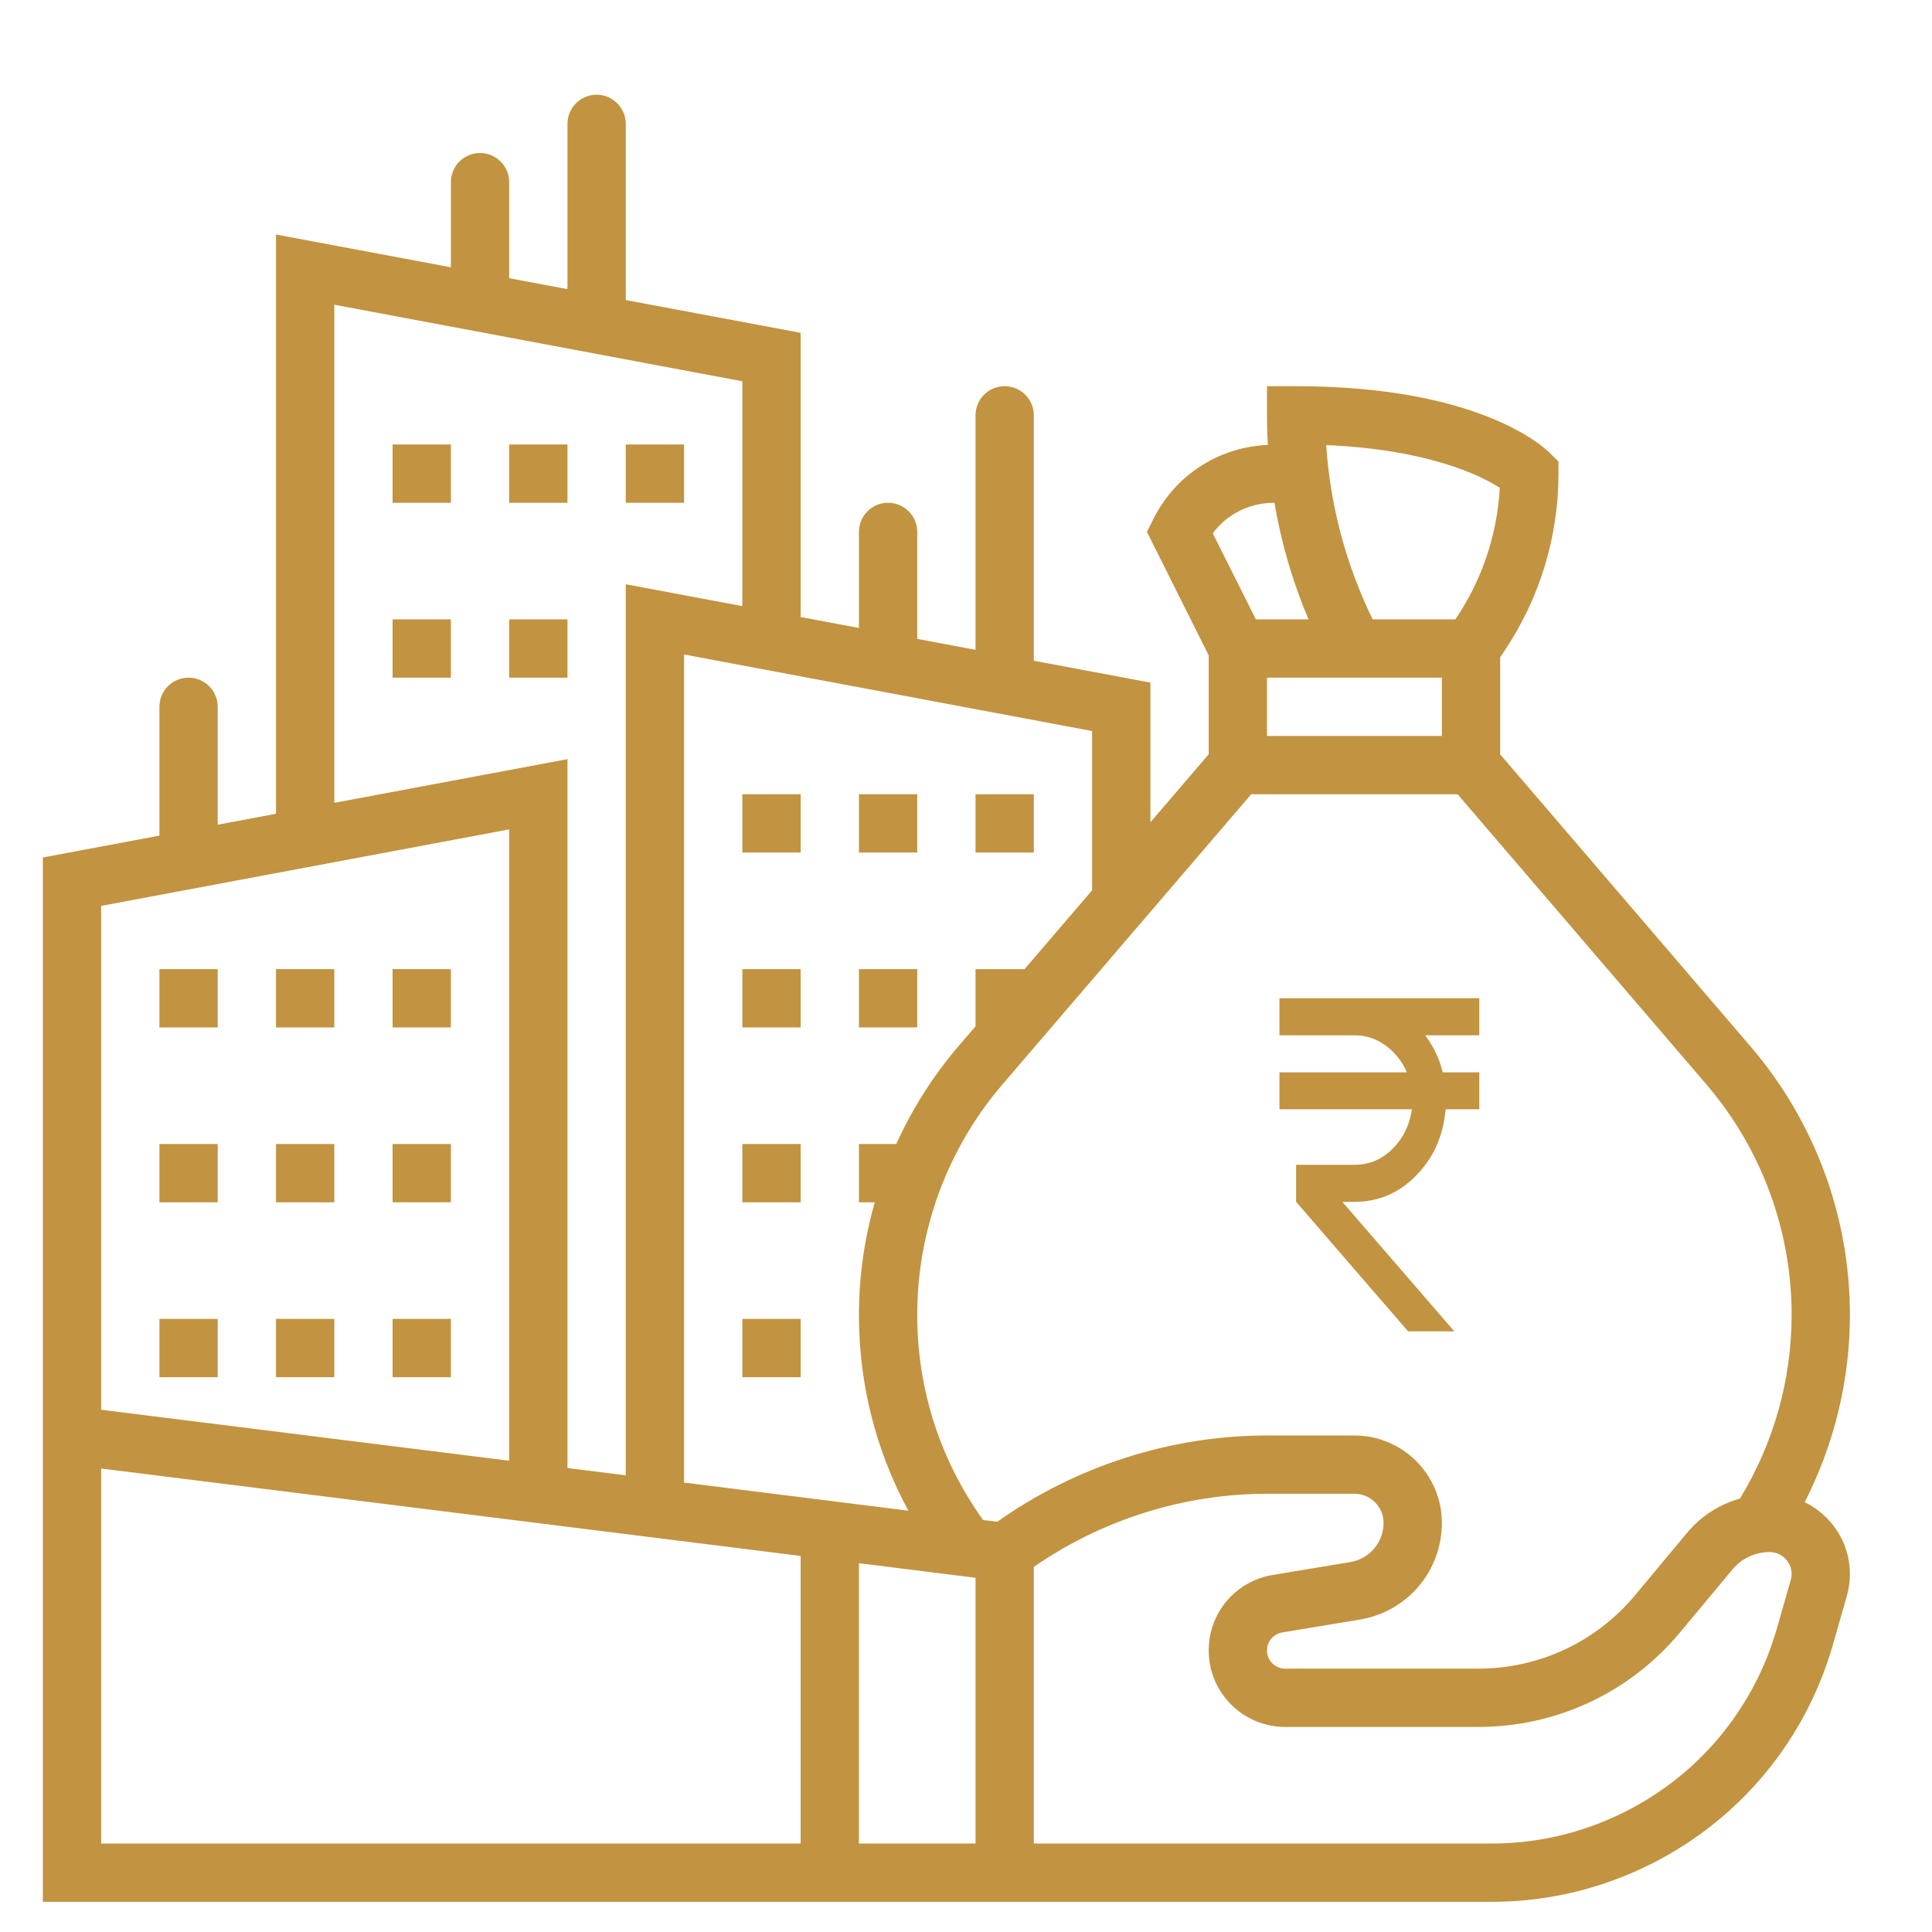 <svg width="29" height="29" viewBox="0 0 29 29" fill="none" xmlns="http://www.w3.org/2000/svg">
<g clip-path="url(#clip0_2930_14371)">
<path d="M2.393 19.797H3.268V20.672H2.393V19.797Z" fill="#C29340"/>
<path d="M4.143 19.797H5.018V20.672H4.143V19.797Z" fill="#C29340"/>
<path d="M5.893 19.797H6.768V20.672H5.893V19.797Z" fill="#C29340"/>
<path d="M2.393 17.172H3.268V18.047H2.393V17.172Z" fill="#C29340"/>
<path d="M4.143 17.172H5.018V18.047H4.143V17.172Z" fill="#C29340"/>
<path d="M5.893 17.172H6.768V18.047H5.893V17.172Z" fill="#C29340"/>
<path d="M2.393 14.547H3.268V15.422H2.393V14.547Z" fill="#C29340"/>
<path d="M4.143 14.547H5.018V15.422H4.143V14.547Z" fill="#C29340"/>
<path d="M5.893 14.547H6.768V15.422H5.893V14.547Z" fill="#C29340"/>
<path d="M27.089 22.548C27.532 21.68 27.768 20.721 27.768 19.736C27.768 18.26 27.239 16.83 26.278 15.71L22.518 11.323V9.867L22.591 9.757C23.115 8.97 23.393 8.055 23.393 7.109V6.928L23.264 6.8C23.162 6.697 22.183 5.797 19.455 5.797H19.018V6.234C19.018 6.382 19.022 6.531 19.031 6.678C18.297 6.71 17.645 7.127 17.314 7.788L17.216 7.984L18.143 9.838V11.322L17.268 12.343V10.246L15.518 9.918V6.234C15.518 5.993 15.322 5.797 15.08 5.797C14.838 5.797 14.643 5.993 14.643 6.234V9.754L13.768 9.59V7.984C13.768 7.743 13.572 7.547 13.33 7.547C13.088 7.547 12.893 7.743 12.893 7.984V9.426L12.018 9.262V4.996L9.393 4.504V1.859C9.393 1.618 9.197 1.422 8.955 1.422C8.713 1.422 8.518 1.618 8.518 1.859V4.34L7.643 4.176V2.734C7.643 2.493 7.447 2.297 7.205 2.297C6.963 2.297 6.768 2.493 6.768 2.734V4.012L4.143 3.52V12.215L3.268 12.379V10.609C3.268 10.368 3.072 10.172 2.83 10.172C2.588 10.172 2.393 10.368 2.393 10.609V12.543L0.643 12.871V28.547H22.388C23.114 28.547 23.821 28.402 24.488 28.116C25.97 27.481 27.073 26.229 27.515 24.679L27.721 23.958C27.752 23.851 27.768 23.74 27.768 23.627C27.768 23.152 27.489 22.744 27.089 22.548ZM26.893 19.736C26.893 20.714 26.623 21.663 26.118 22.493C25.816 22.581 25.539 22.75 25.332 22.998L24.543 23.945C23.96 24.645 23.102 25.047 22.191 25.047H19.291C19.14 25.047 19.018 24.924 19.018 24.774C19.018 24.64 19.114 24.527 19.245 24.504L20.414 24.31C21.125 24.191 21.643 23.581 21.643 22.859C21.643 22.136 21.054 21.547 20.33 21.547H19.018C17.575 21.547 16.146 22.008 14.97 22.842L14.756 22.816C14.111 21.913 13.768 20.853 13.768 19.736C13.768 18.469 14.222 17.241 15.046 16.279L18.781 11.922H21.879L25.615 16.279C26.439 17.241 26.893 18.469 26.893 19.736ZM21.643 10.172V11.047H19.018V10.172H21.643ZM22.512 7.322C22.474 8.018 22.252 8.688 21.863 9.271L21.846 9.297H20.604C20.206 8.482 19.966 7.588 19.907 6.681C21.44 6.747 22.223 7.137 22.512 7.322ZM19.121 7.547H19.13C19.232 8.148 19.404 8.736 19.641 9.297H18.851L18.204 8.005C18.418 7.718 18.754 7.547 19.121 7.547ZM16.393 13.364L15.379 14.547H14.643V15.406L14.382 15.71C14.001 16.154 13.692 16.648 13.453 17.172H12.893V18.047H13.131C12.975 18.593 12.893 19.16 12.893 19.736C12.893 20.779 13.148 21.778 13.635 22.676L10.268 22.254V9.824L16.393 10.973V13.364ZM5.018 4.574L11.143 5.723V9.098L9.393 8.77V22.145L8.518 22.036V11.395L5.018 12.051V4.574ZM7.643 12.449V21.926L1.518 21.161V13.598L7.643 12.449ZM1.518 22.043L12.018 23.355V27.672H1.518V22.043ZM12.893 27.672V23.464L14.643 23.683V27.672H12.893ZM26.88 23.717L26.673 24.439C26.304 25.733 25.382 26.781 24.143 27.311C23.585 27.551 22.995 27.672 22.388 27.672H15.518V23.52C16.539 22.811 17.773 22.422 19.018 22.422H20.33C20.572 22.422 20.768 22.618 20.768 22.859C20.768 23.152 20.558 23.398 20.27 23.447L19.102 23.641C18.546 23.734 18.143 24.21 18.143 24.774C18.143 25.407 18.657 25.922 19.291 25.922H22.191C23.363 25.922 24.465 25.406 25.216 24.505L26.005 23.558C26.143 23.392 26.347 23.297 26.563 23.297C26.745 23.297 26.893 23.445 26.893 23.627C26.893 23.658 26.888 23.688 26.88 23.717Z" fill="#C29340"/>
<path d="M11.143 17.172H12.018V18.047H11.143V17.172Z" fill="#C29340"/>
<path d="M11.143 19.797H12.018V20.672H11.143V19.797Z" fill="#C29340"/>
<path d="M12.893 14.547H13.768V15.422H12.893V14.547Z" fill="#C29340"/>
<path d="M11.143 14.547H12.018V15.422H11.143V14.547Z" fill="#C29340"/>
<path d="M14.643 11.922H15.518V12.797H14.643V11.922Z" fill="#C29340"/>
<path d="M12.893 11.922H13.768V12.797H12.893V11.922Z" fill="#C29340"/>
<path d="M11.143 11.922H12.018V12.797H11.143V11.922Z" fill="#C29340"/>
<path d="M5.893 9.297H6.768V10.172H5.893V9.297Z" fill="#C29340"/>
<path d="M9.393 6.672H10.268V7.547H9.393V6.672Z" fill="#C29340"/>
<path d="M7.643 6.672H8.518V7.547H7.643V6.672Z" fill="#C29340"/>
<path d="M5.893 6.672H6.768V7.547H5.893V6.672Z" fill="#C29340"/>
<path d="M7.643 9.297H8.518V10.172H7.643V9.297Z" fill="#C29340"/>
<path d="M21.136 19.984L19.455 18.04V17.484H20.33C20.551 17.484 20.742 17.404 20.902 17.245C21.063 17.085 21.159 16.887 21.193 16.651H19.205V16.096H21.118C21.047 15.933 20.942 15.8 20.802 15.696C20.662 15.592 20.505 15.54 20.33 15.54H19.205V14.984H22.205V15.54H21.393C21.451 15.619 21.503 15.704 21.549 15.797C21.595 15.889 21.63 15.989 21.655 16.096H22.205V16.651H21.699C21.666 17.045 21.52 17.375 21.261 17.641C21.003 17.907 20.693 18.04 20.33 18.04H20.149L21.83 19.984H21.136Z" fill="#C29340"/>
</g>
<defs>
<clipPath id="clip0_2930_14371">
<rect width="28" height="28" fill="white" transform="translate(0.205 0.984)"/>
</clipPath>
</defs>
</svg>
